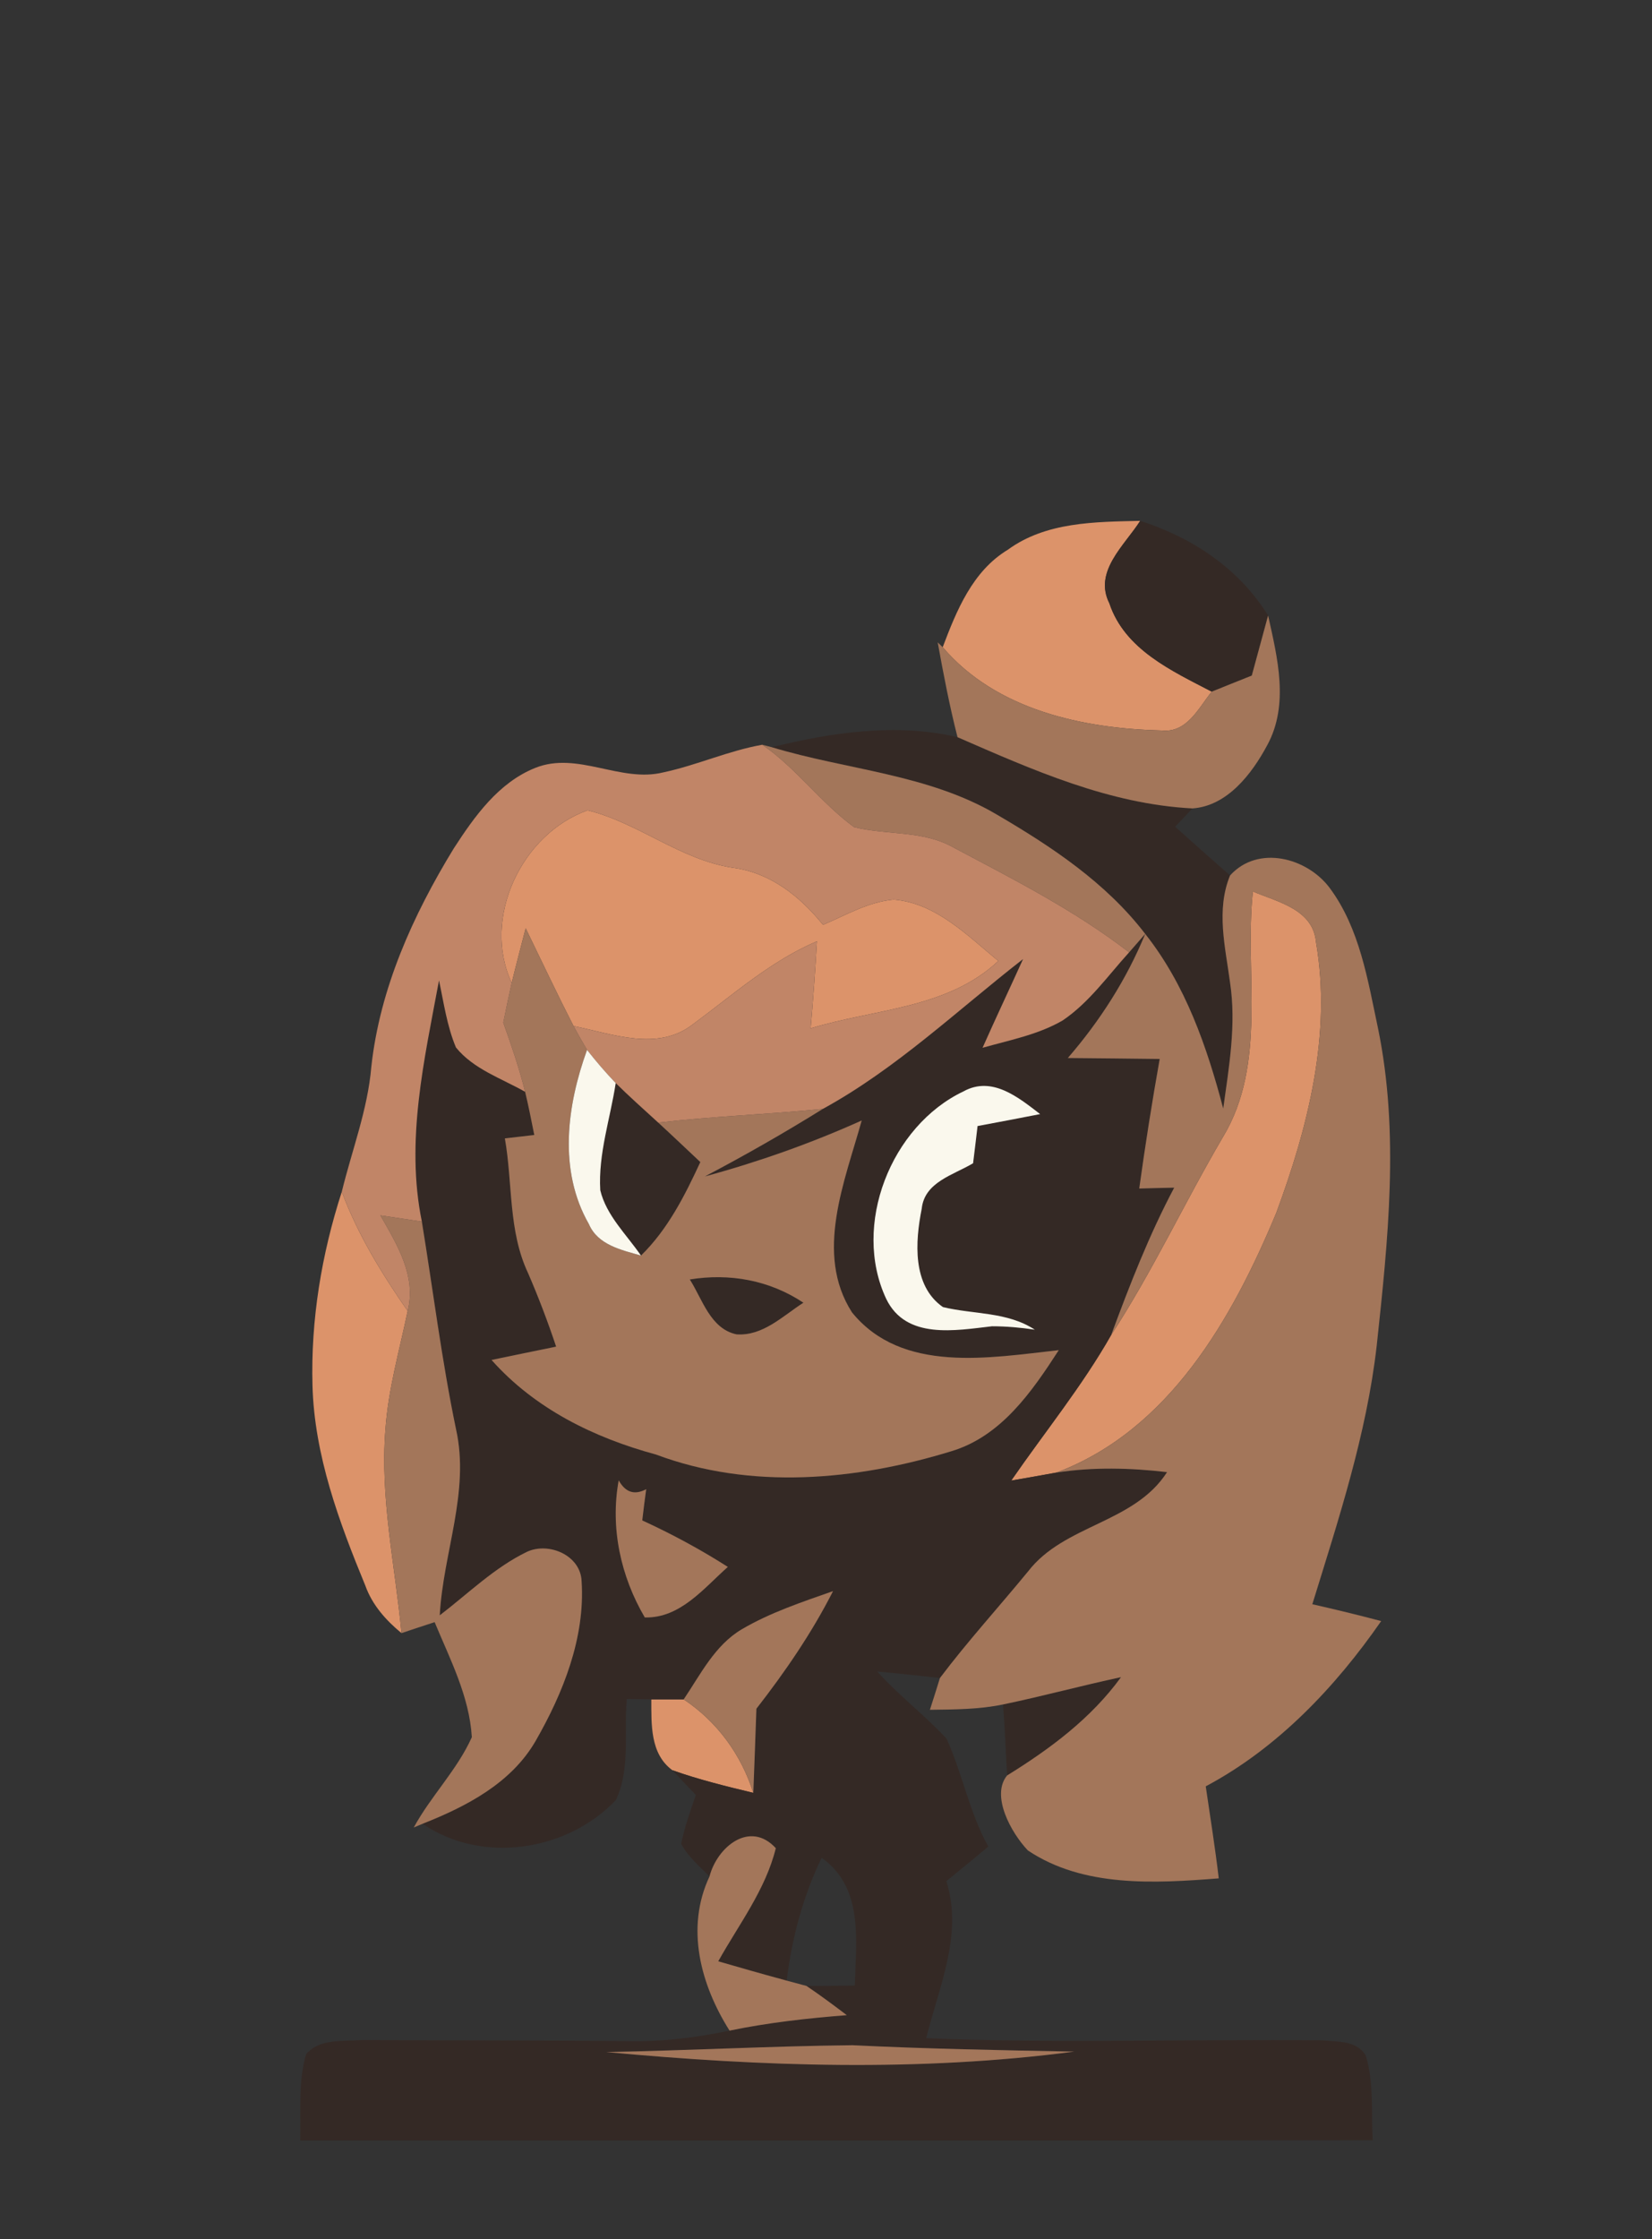 <?xml version="1.0" encoding="UTF-8" ?>
<!DOCTYPE svg PUBLIC "-//W3C//DTD SVG 1.1//EN" "http://www.w3.org/Graphics/SVG/1.1/DTD/svg11.dtd">
<svg width="155pt" height="210pt" viewBox="0 0 155 210" version="1.1" xmlns="http://www.w3.org/2000/svg">
<rect x="0" y="0" width="155" height="210" fill="#333333" stroke="none"/>
<g id="#dc936aff">
<path fill="#dc936a" opacity="1.00" d=" M 94.56 51.56 C 98.14 48.94 102.74 48.95 106.98 48.85 C 105.51 51.16 102.58 53.60 104.09 56.59 C 105.53 60.92 109.95 62.92 113.69 64.87 C 112.44 66.42 111.37 68.76 109.00 68.51 C 101.59 68.33 93.49 66.60 88.45 60.70 C 89.75 57.26 91.25 53.56 94.56 51.56 Z" />
<path fill="#dc936a" opacity="1.00" d=" M 48.01 92.19 C 45.17 86.08 48.97 78.19 55.13 76.00 C 59.87 77.16 63.80 80.62 68.73 81.38 C 72.27 81.84 75.05 84.05 77.22 86.74 C 79.37 85.83 81.48 84.58 83.85 84.37 C 87.81 84.69 90.76 87.74 93.67 90.13 C 88.87 94.63 82.02 94.62 76.06 96.45 C 76.30 93.73 76.49 91.01 76.65 88.28 C 72.30 90.14 68.77 93.30 65.01 96.07 C 61.70 98.65 57.44 96.96 53.81 96.23 C 52.26 93.20 50.81 90.12 49.32 87.06 C 48.88 88.77 48.43 90.47 48.01 92.19 Z" />
<path fill="#dc936a" opacity="1.00" d=" M 117.55 83.61 C 119.91 84.61 123.21 85.28 123.48 88.39 C 124.96 96.97 122.72 105.73 119.75 113.75 C 115.63 123.65 109.72 134.11 99.13 138.11 C 97.71 138.37 96.30 138.62 94.88 138.86 C 98.02 134.31 101.53 130.01 104.26 125.20 C 108.14 119.25 111.13 112.80 114.72 106.68 C 118.94 99.72 116.74 91.29 117.55 83.61 Z" />
<path fill="#dc936a" opacity="1.00" d=" M 32.07 111.77 C 33.56 115.78 35.82 119.45 38.25 122.96 C 37.48 126.65 36.42 130.31 36.16 134.10 C 35.65 140.50 37.07 146.82 37.67 153.17 C 36.21 151.97 34.92 150.52 34.28 148.72 C 31.81 142.73 29.50 136.51 29.32 129.96 C 29.15 123.80 30.17 117.63 32.07 111.77 Z" />
<path fill="#dc936a" opacity="1.00" d=" M 61.11 159.38 C 62.12 159.38 63.14 159.38 64.15 159.38 C 67.29 161.48 69.54 164.55 70.68 168.15 C 68.13 167.54 65.57 166.91 63.09 166.03 C 60.98 164.49 61.12 161.70 61.11 159.38 Z" />
</g>
<g id="#342925ff">
<path fill="#342925" opacity="1.00" d=" M 106.98 48.85 C 111.87 50.42 116.23 53.30 118.98 57.73 C 118.47 59.60 117.96 61.48 117.45 63.36 C 116.19 63.87 114.94 64.36 113.69 64.87 C 109.95 62.92 105.53 60.92 104.09 56.59 C 102.58 53.60 105.51 51.16 106.98 48.85 Z" />
<path fill="#342925" opacity="1.00" d=" M 72.41 70.08 C 78.05 68.69 84.11 67.79 89.84 69.14 C 96.89 72.21 104.07 75.42 111.88 75.82 C 111.48 76.25 110.66 77.11 110.26 77.54 C 111.97 79.07 113.68 80.60 115.41 82.11 C 114.08 85.36 114.97 88.83 115.41 92.15 C 116.01 96.10 115.31 100.06 114.77 103.97 C 113.24 98.17 111.23 92.36 107.45 87.59 C 103.78 82.80 98.68 79.41 93.53 76.40 C 87.09 72.60 79.43 72.21 72.41 70.08 Z" />
<path fill="#342925" opacity="1.00" d=" M 105.94 89.32 C 106.32 88.89 107.07 88.02 107.45 87.59 C 105.70 91.86 103.20 95.75 100.19 99.23 C 103.06 99.25 105.93 99.29 108.81 99.32 C 108.09 103.36 107.45 107.41 106.89 111.47 C 107.98 111.44 109.07 111.41 110.17 111.39 C 107.82 115.82 106.00 120.50 104.26 125.20 C 101.53 130.01 98.02 134.31 94.88 138.86 C 96.30 138.62 97.71 138.37 99.13 138.11 C 102.56 137.58 106.06 137.67 109.50 138.07 C 106.41 142.88 99.87 142.97 96.47 147.37 C 93.72 150.72 90.80 153.92 88.19 157.38 C 86.23 157.16 84.27 156.95 82.31 156.77 C 84.32 159.02 86.76 160.85 88.81 163.07 C 90.31 166.36 90.95 170.00 92.73 173.19 C 91.43 174.28 90.11 175.36 88.79 176.43 C 90.38 181.44 88.09 186.35 86.90 191.16 C 99.27 191.67 111.66 191.24 124.03 191.36 C 125.46 191.51 127.31 191.35 128.15 192.80 C 128.92 195.36 128.65 198.09 128.79 200.73 C 95.25 200.79 61.70 200.74 28.16 200.75 C 28.25 198.06 27.95 195.28 28.72 192.67 C 30.00 191.15 32.18 191.49 33.94 191.33 C 42.29 191.39 50.65 191.35 59.01 191.44 C 62.18 191.50 65.35 191.10 68.45 190.45 C 72.08 189.70 75.76 189.29 79.45 189.00 C 78.21 188.06 76.96 187.13 75.67 186.26 C 77.18 186.26 78.69 186.25 80.20 186.22 C 80.32 182.00 81.05 177.04 77.09 174.24 C 75.34 177.86 74.30 181.77 73.81 185.76 C 71.66 185.18 69.53 184.57 67.39 183.95 C 69.32 180.49 71.83 177.24 72.79 173.34 C 70.36 170.69 67.29 173.22 66.57 175.99 C 65.62 175.03 64.55 174.13 63.91 172.93 C 64.23 171.36 64.77 169.85 65.29 168.35 C 64.55 167.58 63.82 166.81 63.09 166.03 C 65.57 166.91 68.13 167.54 70.68 168.15 C 70.78 165.52 70.88 162.89 70.97 160.26 C 73.67 156.79 76.17 153.15 78.16 149.23 C 75.24 150.26 72.26 151.24 69.58 152.82 C 67.07 154.31 65.73 157.04 64.15 159.38 C 63.14 159.38 62.12 159.38 61.11 159.38 C 60.53 159.37 59.38 159.35 58.81 159.34 C 58.53 162.48 59.17 165.92 57.78 168.83 C 53.22 173.63 45.22 174.87 39.65 171.05 C 43.75 169.43 47.96 167.25 50.25 163.29 C 52.84 158.78 54.91 153.60 54.57 148.32 C 54.49 145.87 51.50 144.60 49.45 145.54 C 46.39 147.02 43.94 149.45 41.26 151.50 C 41.57 145.66 44.10 139.92 42.79 134.06 C 41.45 127.61 40.64 121.07 39.58 114.57 C 38.03 106.99 39.81 99.39 41.19 91.95 C 41.64 94.06 41.94 96.24 42.78 98.24 C 44.43 100.28 47.05 101.14 49.27 102.40 C 49.59 103.74 49.86 105.10 50.13 106.45 C 49.21 106.56 48.29 106.66 47.37 106.77 C 48.11 110.97 47.68 115.44 49.54 119.39 C 50.52 121.65 51.40 123.96 52.18 126.30 C 50.16 126.71 48.14 127.13 46.12 127.55 C 50.18 132.12 55.72 134.84 61.55 136.42 C 70.45 139.76 80.34 138.85 89.26 136.11 C 93.95 134.70 96.82 130.52 99.34 126.63 C 92.86 127.34 84.63 128.86 79.94 123.09 C 76.39 117.56 79.27 110.80 80.85 105.09 C 76.10 107.23 71.17 108.97 66.13 110.34 C 69.90 108.36 73.59 106.25 77.21 104.00 C 84.11 100.22 89.82 94.75 95.99 89.95 C 94.73 92.73 93.43 95.48 92.19 98.27 C 94.73 97.55 97.39 97.05 99.70 95.71 C 102.19 94.03 103.94 91.52 105.94 89.32 M 90.40 102.36 C 83.58 105.60 79.91 114.93 83.15 121.82 C 85.01 125.67 89.65 124.78 93.08 124.39 C 94.42 124.39 95.76 124.51 97.09 124.71 C 94.50 123.01 91.35 123.29 88.47 122.59 C 85.57 120.57 85.87 116.43 86.48 113.37 C 86.74 110.85 89.47 110.20 91.30 109.10 C 91.45 107.93 91.58 106.77 91.72 105.61 C 93.68 105.24 95.64 104.88 97.59 104.49 C 95.56 102.93 93.08 100.88 90.40 102.36 M 58.05 138.84 C 57.24 143.28 58.23 147.84 60.50 151.70 C 63.83 151.78 66.03 148.96 68.29 146.96 C 65.72 145.32 63.03 143.87 60.26 142.60 C 60.37 141.62 60.50 140.64 60.63 139.67 C 59.54 140.25 58.68 139.98 58.05 138.84 M 56.88 192.46 C 71.48 193.82 86.22 194.33 100.79 192.42 C 93.85 192.29 86.92 192.16 79.99 191.82 C 72.28 191.90 64.58 192.32 56.88 192.46 Z" />
<path fill="#342925" opacity="1.00" d=" M 57.77 101.58 C 59.06 102.86 60.42 104.06 61.76 105.29 C 63.09 106.51 64.39 107.75 65.71 108.99 C 64.25 112.14 62.66 115.30 60.14 117.76 C 58.79 115.79 56.89 114.01 56.32 111.63 C 56.12 108.22 57.26 104.92 57.77 101.58 Z" />
<path fill="#342925" opacity="1.00" d=" M 64.72 120.00 C 68.46 119.39 72.21 120.07 75.38 122.18 C 73.45 123.42 71.58 125.32 69.11 125.15 C 66.65 124.63 65.91 121.86 64.72 120.00 Z" />
<path fill="#342925" opacity="1.00" d=" M 94.11 159.86 C 97.82 159.09 101.48 158.09 105.18 157.30 C 102.37 161.17 98.52 164.03 94.49 166.52 C 94.37 164.30 94.28 162.08 94.11 159.86 Z" />
</g>
<g id="#a3765aff">
<path fill="#a3765a" opacity="1.00" d=" M 117.45 63.36 C 117.96 61.48 118.47 59.60 118.98 57.73 C 119.86 61.69 120.97 66.09 118.90 69.89 C 117.46 72.58 115.15 75.60 111.88 75.82 C 104.07 75.42 96.89 72.21 89.84 69.14 C 89.09 66.21 88.52 63.23 87.98 60.25 L 88.45 60.70 C 93.49 66.60 101.59 68.33 109.00 68.51 C 111.37 68.76 112.44 66.42 113.69 64.87 C 114.94 64.36 116.19 63.87 117.45 63.36 Z" />
<path fill="#a3765a" opacity="1.00" d=" M 71.52 69.85 L 72.41 70.08 C 79.43 72.21 87.09 72.60 93.53 76.40 C 98.68 79.41 103.78 82.80 107.45 87.59 C 107.07 88.02 106.32 88.89 105.94 89.32 C 100.86 85.40 95.13 82.49 89.49 79.50 C 86.63 77.86 83.23 78.34 80.14 77.58 C 77.02 75.31 74.73 72.05 71.52 69.85 Z" />
<path fill="#a3765a" opacity="1.00" d=" M 115.41 82.11 C 118.03 79.21 122.64 80.44 124.76 83.28 C 127.58 87.08 128.33 91.91 129.29 96.43 C 131.32 106.26 130.23 116.35 129.17 126.22 C 128.22 134.53 125.59 142.50 123.13 150.46 C 125.29 150.95 127.44 151.47 129.59 152.04 C 125.28 158.25 119.86 163.96 113.13 167.54 C 113.55 170.41 114.01 173.28 114.35 176.17 C 108.37 176.64 101.64 177.04 96.44 173.55 C 94.85 171.88 92.95 168.40 94.49 166.52 C 98.52 164.03 102.37 161.17 105.18 157.30 C 101.48 158.09 97.82 159.09 94.11 159.86 C 91.86 160.33 89.54 160.33 87.25 160.36 C 87.49 159.62 87.96 158.13 88.19 157.38 C 90.80 153.92 93.72 150.72 96.47 147.37 C 99.87 142.97 106.41 142.88 109.50 138.07 C 106.06 137.67 102.56 137.58 99.13 138.11 C 109.72 134.11 115.63 123.65 119.75 113.75 C 122.72 105.73 124.96 96.97 123.48 88.39 C 123.21 85.28 119.91 84.61 117.55 83.61 C 116.74 91.29 118.94 99.72 114.72 106.68 C 111.13 112.80 108.14 119.25 104.26 125.20 C 106.00 120.50 107.82 115.82 110.17 111.39 C 109.07 111.41 107.98 111.44 106.89 111.47 C 107.45 107.41 108.09 103.36 108.81 99.32 C 105.93 99.29 103.06 99.25 100.19 99.23 C 103.20 95.75 105.70 91.86 107.45 87.59 C 111.23 92.36 113.24 98.17 114.77 103.97 C 115.31 100.06 116.01 96.10 115.41 92.15 C 114.97 88.83 114.08 85.36 115.41 82.11 Z" />
<path fill="#a3765a" opacity="1.00" d=" M 49.32 87.06 C 50.81 90.12 52.26 93.20 53.81 96.23 C 54.22 96.98 54.64 97.73 55.08 98.47 C 53.19 103.69 52.37 109.77 55.25 114.80 C 56.09 116.77 58.30 117.23 60.14 117.76 C 62.66 115.30 64.25 112.14 65.71 108.99 C 64.39 107.75 63.09 106.51 61.76 105.29 C 66.90 104.69 72.07 104.52 77.21 104.00 C 73.59 106.25 69.90 108.36 66.13 110.34 C 71.17 108.97 76.10 107.23 80.85 105.09 C 79.27 110.80 76.39 117.56 79.94 123.09 C 84.63 128.86 92.86 127.34 99.34 126.63 C 96.82 130.52 93.95 134.70 89.26 136.11 C 80.34 138.85 70.45 139.76 61.55 136.42 C 55.72 134.84 50.18 132.12 46.12 127.55 C 48.14 127.13 50.16 126.71 52.18 126.30 C 51.40 123.96 50.52 121.65 49.54 119.39 C 47.68 115.44 48.11 110.97 47.37 106.77 C 48.29 106.66 49.21 106.56 50.13 106.45 C 49.86 105.10 49.59 103.74 49.27 102.40 C 48.72 100.19 47.98 98.04 47.22 95.91 C 47.48 94.66 47.73 93.42 48.01 92.19 C 48.43 90.47 48.88 88.77 49.32 87.06 M 64.72 120.00 C 65.91 121.86 66.65 124.63 69.11 125.15 C 71.58 125.32 73.45 123.42 75.38 122.18 C 72.21 120.07 68.46 119.39 64.72 120.00 Z" />
<path fill="#a3765a" opacity="1.00" d=" M 35.69 113.99 C 36.99 114.18 38.28 114.38 39.58 114.57 C 40.64 121.07 41.45 127.61 42.79 134.06 C 44.10 139.92 41.57 145.66 41.26 151.50 C 43.94 149.45 46.39 147.02 49.45 145.54 C 51.50 144.60 54.49 145.87 54.57 148.32 C 54.91 153.60 52.84 158.78 50.25 163.29 C 47.96 167.25 43.75 169.43 39.65 171.05 L 38.82 171.40 C 40.43 168.44 42.89 166.01 44.27 162.93 C 44.04 159.10 42.23 155.63 40.78 152.14 C 39.74 152.48 38.70 152.82 37.67 153.17 C 37.07 146.82 35.65 140.50 36.16 134.10 C 36.42 130.31 37.48 126.65 38.25 122.96 C 39.09 119.67 37.24 116.71 35.69 113.99 Z" />
<path fill="#a3765a" opacity="1.00" d=" M 58.05 138.84 C 58.68 139.98 59.54 140.25 60.63 139.67 C 60.50 140.64 60.37 141.62 60.26 142.60 C 63.03 143.87 65.72 145.32 68.29 146.96 C 66.03 148.96 63.83 151.78 60.50 151.70 C 58.23 147.84 57.24 143.28 58.05 138.84 Z" />
<path fill="#a3765a" opacity="1.00" d=" M 69.58 152.82 C 72.26 151.24 75.24 150.26 78.16 149.23 C 76.17 153.15 73.67 156.79 70.97 160.26 C 70.88 162.89 70.78 165.52 70.68 168.15 C 69.54 164.55 67.29 161.48 64.15 159.38 C 65.73 157.04 67.07 154.31 69.58 152.82 Z" />
<path fill="#a3765a" opacity="1.00" d=" M 66.57 175.99 C 67.29 173.22 70.36 170.69 72.79 173.34 C 71.83 177.24 69.32 180.49 67.39 183.95 C 69.53 184.57 71.66 185.18 73.81 185.76 C 74.27 185.89 75.21 186.14 75.67 186.26 C 76.96 187.13 78.21 188.06 79.45 189.00 C 75.76 189.29 72.08 189.70 68.45 190.45 C 65.73 186.14 64.30 180.82 66.57 175.99 Z" />
<path fill="#a3765a" opacity="1.00" d=" M 56.88 192.46 C 64.58 192.32 72.28 191.90 79.99 191.82 C 86.92 192.16 93.85 192.29 100.79 192.42 C 86.22 194.33 71.48 193.82 56.88 192.46 Z" />
</g>
<g id="#c18567ff">
<path fill="#c18567" opacity="1.00" d=" M 62.24 72.44 C 65.39 71.77 68.34 70.41 71.52 69.85 C 74.73 72.05 77.02 75.31 80.14 77.58 C 83.23 78.34 86.63 77.86 89.49 79.50 C 95.13 82.49 100.86 85.40 105.94 89.32 C 103.94 91.52 102.19 94.03 99.70 95.71 C 97.39 97.05 94.73 97.55 92.19 98.27 C 93.43 95.48 94.73 92.73 95.99 89.95 C 89.82 94.75 84.11 100.22 77.21 104.00 C 72.07 104.52 66.90 104.69 61.76 105.29 C 60.42 104.06 59.06 102.86 57.77 101.58 C 56.82 100.59 55.93 99.55 55.08 98.47 C 54.64 97.73 54.22 96.98 53.81 96.23 C 57.44 96.96 61.70 98.65 65.01 96.07 C 68.77 93.30 72.30 90.14 76.65 88.28 C 76.49 91.01 76.30 93.73 76.06 96.45 C 82.02 94.62 88.87 94.63 93.67 90.13 C 90.76 87.74 87.81 84.69 83.85 84.37 C 81.48 84.58 79.37 85.83 77.22 86.74 C 75.05 84.05 72.27 81.84 68.73 81.38 C 63.80 80.62 59.87 77.16 55.13 76.00 C 48.97 78.19 45.17 86.08 48.01 92.19 C 47.73 93.42 47.48 94.66 47.22 95.91 C 47.98 98.04 48.72 100.19 49.27 102.40 C 47.05 101.14 44.43 100.28 42.78 98.24 C 41.94 96.24 41.64 94.06 41.19 91.95 C 39.81 99.39 38.03 106.99 39.58 114.57 C 38.28 114.38 36.99 114.18 35.69 113.99 C 37.24 116.71 39.09 119.67 38.25 122.96 C 35.82 119.45 33.56 115.78 32.07 111.77 C 33.02 107.87 34.50 104.08 34.84 100.05 C 35.64 92.70 38.75 85.83 42.57 79.58 C 44.52 76.57 46.77 73.40 50.22 72.02 C 54.19 70.43 58.22 73.44 62.24 72.44 Z" />
</g>
<g id="#faf8edff">
<path fill="#faf8ed" opacity="1.00" d=" M 55.25 114.80 C 52.37 109.77 53.19 103.69 55.08 98.47 C 55.93 99.55 56.82 100.59 57.77 101.58 C 57.26 104.92 56.12 108.22 56.32 111.63 C 56.89 114.01 58.79 115.79 60.14 117.76 C 58.30 117.23 56.09 116.77 55.25 114.80 Z" />
<path fill="#faf8ed" opacity="1.00" d=" M 90.40 102.36 C 93.08 100.88 95.56 102.93 97.59 104.49 C 95.64 104.88 93.68 105.24 91.72 105.61 C 91.58 106.77 91.45 107.93 91.30 109.10 C 89.47 110.20 86.74 110.85 86.48 113.37 C 85.87 116.43 85.57 120.57 88.47 122.59 C 91.35 123.29 94.50 123.01 97.09 124.71 C 95.76 124.51 94.42 124.39 93.08 124.39 C 89.65 124.78 85.01 125.67 83.15 121.82 C 79.91 114.93 83.58 105.60 90.40 102.36 Z" />
</g>
</svg>
